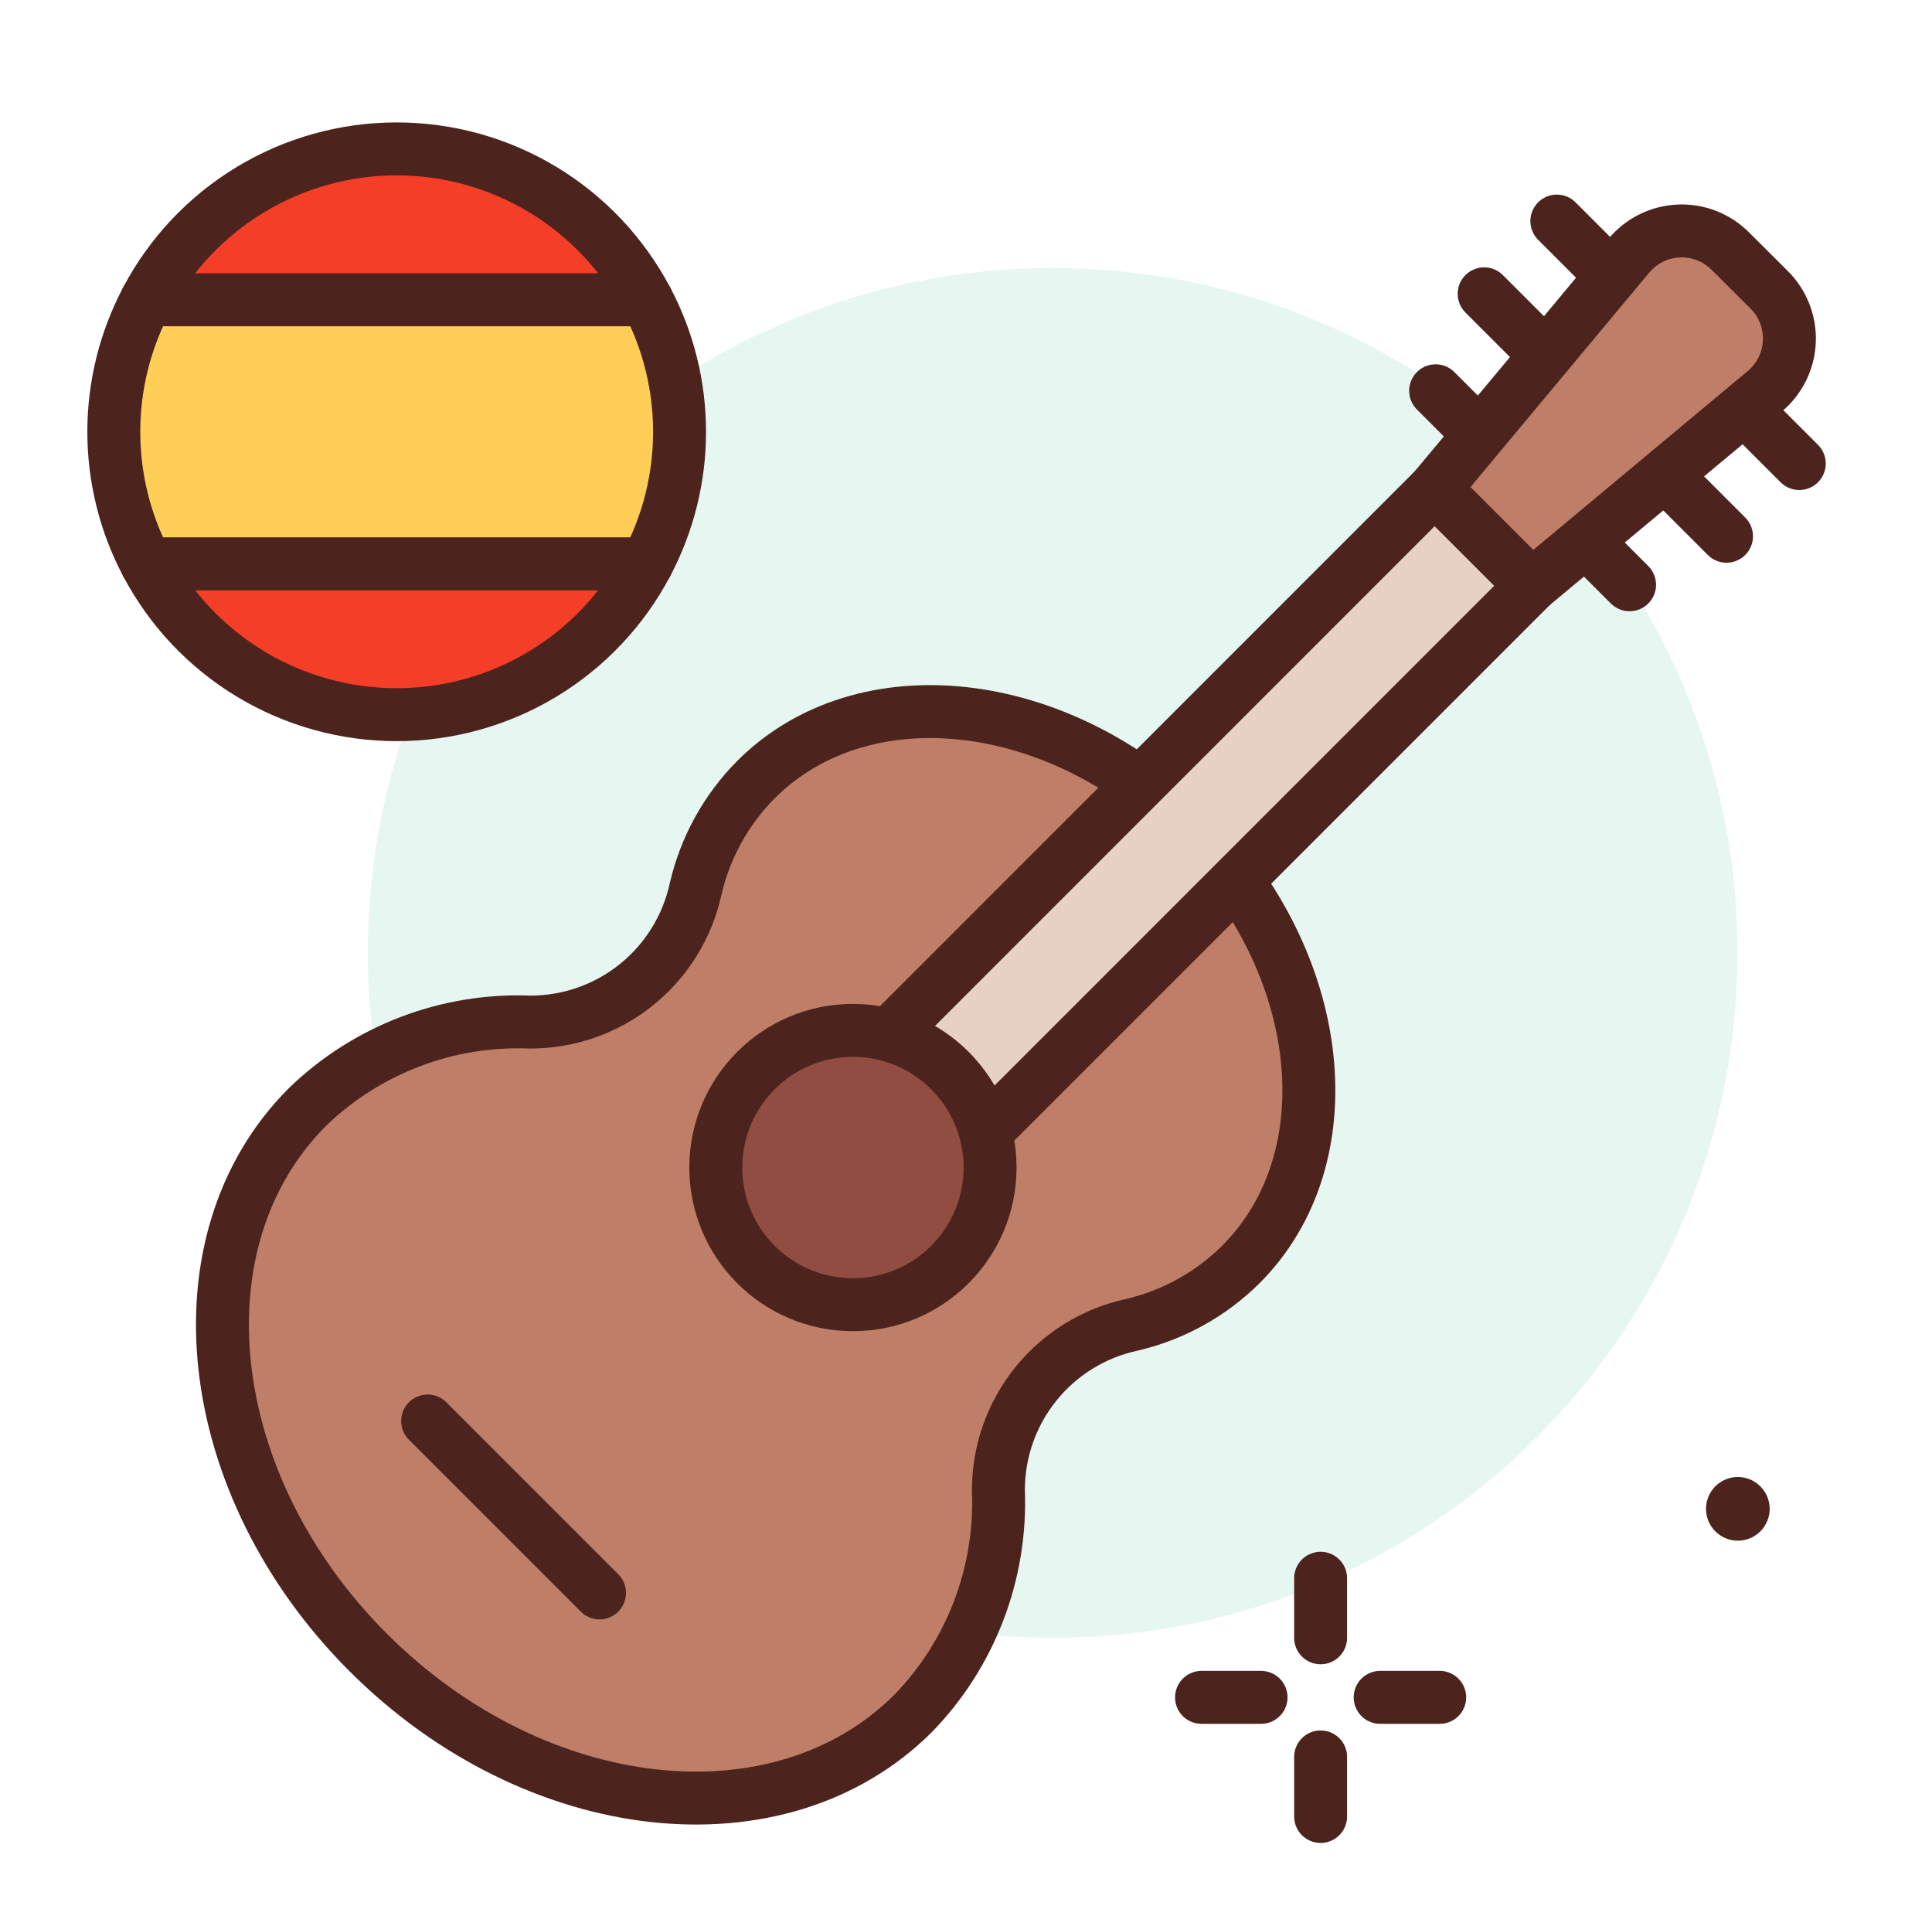 <svg width="73" height="72" viewBox="0 0 73 72" fill="none" xmlns="http://www.w3.org/2000/svg">
<path d="M39.774 61.875C54.065 61.875 65.649 50.29 65.649 36C65.649 21.71 54.065 10.125 39.774 10.125C25.484 10.125 13.899 21.71 13.899 36C13.899 50.29 25.484 61.875 39.774 61.875Z" fill="#E6F7F1"/>
<path d="M37.724 56.302C37.722 54.841 38.221 53.424 39.137 52.287C40.053 51.15 41.332 50.361 42.759 50.052C44.319 49.689 45.746 48.9 46.883 47.773C50.933 43.723 50.11 36.344 45.051 31.286C39.992 26.228 32.612 25.407 28.564 29.453C27.436 30.59 26.647 32.018 26.285 33.578C25.976 35.005 25.187 36.283 24.05 37.2C22.913 38.116 21.496 38.615 20.035 38.613C18.489 38.55 16.945 38.802 15.499 39.353C14.053 39.904 12.733 40.742 11.62 41.818C6.558 46.881 7.586 56.106 13.91 62.427C20.233 68.749 29.459 69.776 34.517 64.717C35.594 63.604 36.433 62.285 36.984 60.838C37.535 59.392 37.787 57.848 37.724 56.302Z" fill="#BF7E68" stroke="#4C241D" stroke-width="2" stroke-linecap="round" stroke-linejoin="round"/>
<path d="M49.899 59.625V61.875" stroke="#4C241D" stroke-width="2" stroke-linecap="round" stroke-linejoin="round"/>
<path d="M49.899 66.375V68.625" stroke="#4C241D" stroke-width="2" stroke-linecap="round" stroke-linejoin="round"/>
<path d="M45.399 64.125H47.649" stroke="#4C241D" stroke-width="2" stroke-linecap="round" stroke-linejoin="round"/>
<path d="M52.149 64.125H54.399" stroke="#4C241D" stroke-width="2" stroke-linecap="round" stroke-linejoin="round"/>
<path d="M66.867 57C66.867 57.238 66.797 57.471 66.665 57.669C66.533 57.867 66.346 58.022 66.126 58.113C65.906 58.205 65.664 58.229 65.431 58.182C65.197 58.136 64.983 58.022 64.814 57.854C64.646 57.686 64.531 57.471 64.485 57.238C64.438 57.005 64.462 56.763 64.553 56.543C64.644 56.323 64.798 56.135 64.996 56.003C65.194 55.871 65.426 55.8 65.664 55.8C65.983 55.8 66.288 55.927 66.513 56.152C66.739 56.377 66.866 56.682 66.867 57Z" fill="#4C241D"/>
<path d="M14.987 27C16.932 27 18.84 26.469 20.506 25.465C22.171 24.46 23.531 23.02 24.437 21.3H5.539C6.445 23.02 7.805 24.46 9.47 25.465C11.135 26.469 13.043 27 14.987 27Z" fill="#F53E28" stroke="#4C241D" stroke-width="2" stroke-linecap="round" stroke-linejoin="round"/>
<path d="M24.436 11.325H5.538C4.725 12.862 4.3 14.574 4.3 16.313C4.3 18.051 4.725 19.763 5.538 21.3H24.438C25.252 19.763 25.677 18.051 25.677 16.313C25.677 14.574 25.252 12.862 24.438 11.325H24.436Z" fill="#FFCE56" stroke="#4C241D" stroke-width="2" stroke-linecap="round" stroke-linejoin="round"/>
<path d="M14.987 5.625C13.042 5.625 11.134 6.156 9.469 7.16C7.803 8.165 6.444 9.605 5.537 11.325H24.437C23.53 9.605 22.171 8.165 20.505 7.16C18.84 6.156 16.932 5.625 14.987 5.625Z" fill="#F53E28" stroke="#4C241D" stroke-width="2" stroke-linecap="round" stroke-linejoin="round"/>
<path d="M54.21 18.464L57.874 22.128L36.808 43.194L33.144 39.53L54.21 18.464Z" fill="#E7D1C4" stroke="#4C241D" stroke-width="2" stroke-linecap="round" stroke-linejoin="round"/>
<path d="M65.978 15.506L67.985 17.512" stroke="#4C241D" stroke-width="2" stroke-linecap="round" stroke-linejoin="round"/>
<path d="M63.23 18.253L65.236 20.259" stroke="#4C241D" stroke-width="2" stroke-linecap="round" stroke-linejoin="round"/>
<path d="M59.566 20.086L61.573 22.092" stroke="#4C241D" stroke-width="2" stroke-linecap="round" stroke-linejoin="round"/>
<path d="M60.831 10.359L58.825 8.352" stroke="#4C241D" stroke-width="2" stroke-linecap="round" stroke-linejoin="round"/>
<path d="M58.084 13.106L56.078 11.1" stroke="#4C241D" stroke-width="2" stroke-linecap="round" stroke-linejoin="round"/>
<path d="M56.252 16.77L54.245 14.763" stroke="#4C241D" stroke-width="2" stroke-linecap="round" stroke-linejoin="round"/>
<path d="M57.875 22.127L54.21 18.462L61.55 9.656C61.781 9.379 62.067 9.154 62.389 8.994C62.712 8.834 63.064 8.743 63.424 8.727C63.784 8.71 64.143 8.769 64.479 8.899C64.815 9.029 65.12 9.227 65.375 9.482L66.855 10.957C67.11 11.213 67.308 11.518 67.438 11.854C67.568 12.189 67.627 12.549 67.61 12.908C67.594 13.268 67.503 13.621 67.343 13.943C67.183 14.266 66.957 14.552 66.681 14.783L57.875 22.127Z" fill="#BF7E68" stroke="#4C241D" stroke-width="2" stroke-linecap="round" stroke-linejoin="round"/>
<path d="M16.158 53.685L22.652 60.179" stroke="#4C241D" stroke-width="2" stroke-linecap="round" stroke-linejoin="round"/>
<path d="M32.228 49.291C35.09 49.291 37.41 46.971 37.41 44.109C37.41 41.247 35.09 38.927 32.228 38.927C29.366 38.927 27.046 41.247 27.046 44.109C27.046 46.971 29.366 49.291 32.228 49.291Z" fill="#914D41" stroke="#4C241D" stroke-width="2" stroke-linecap="round" stroke-linejoin="round"/>
</svg>

